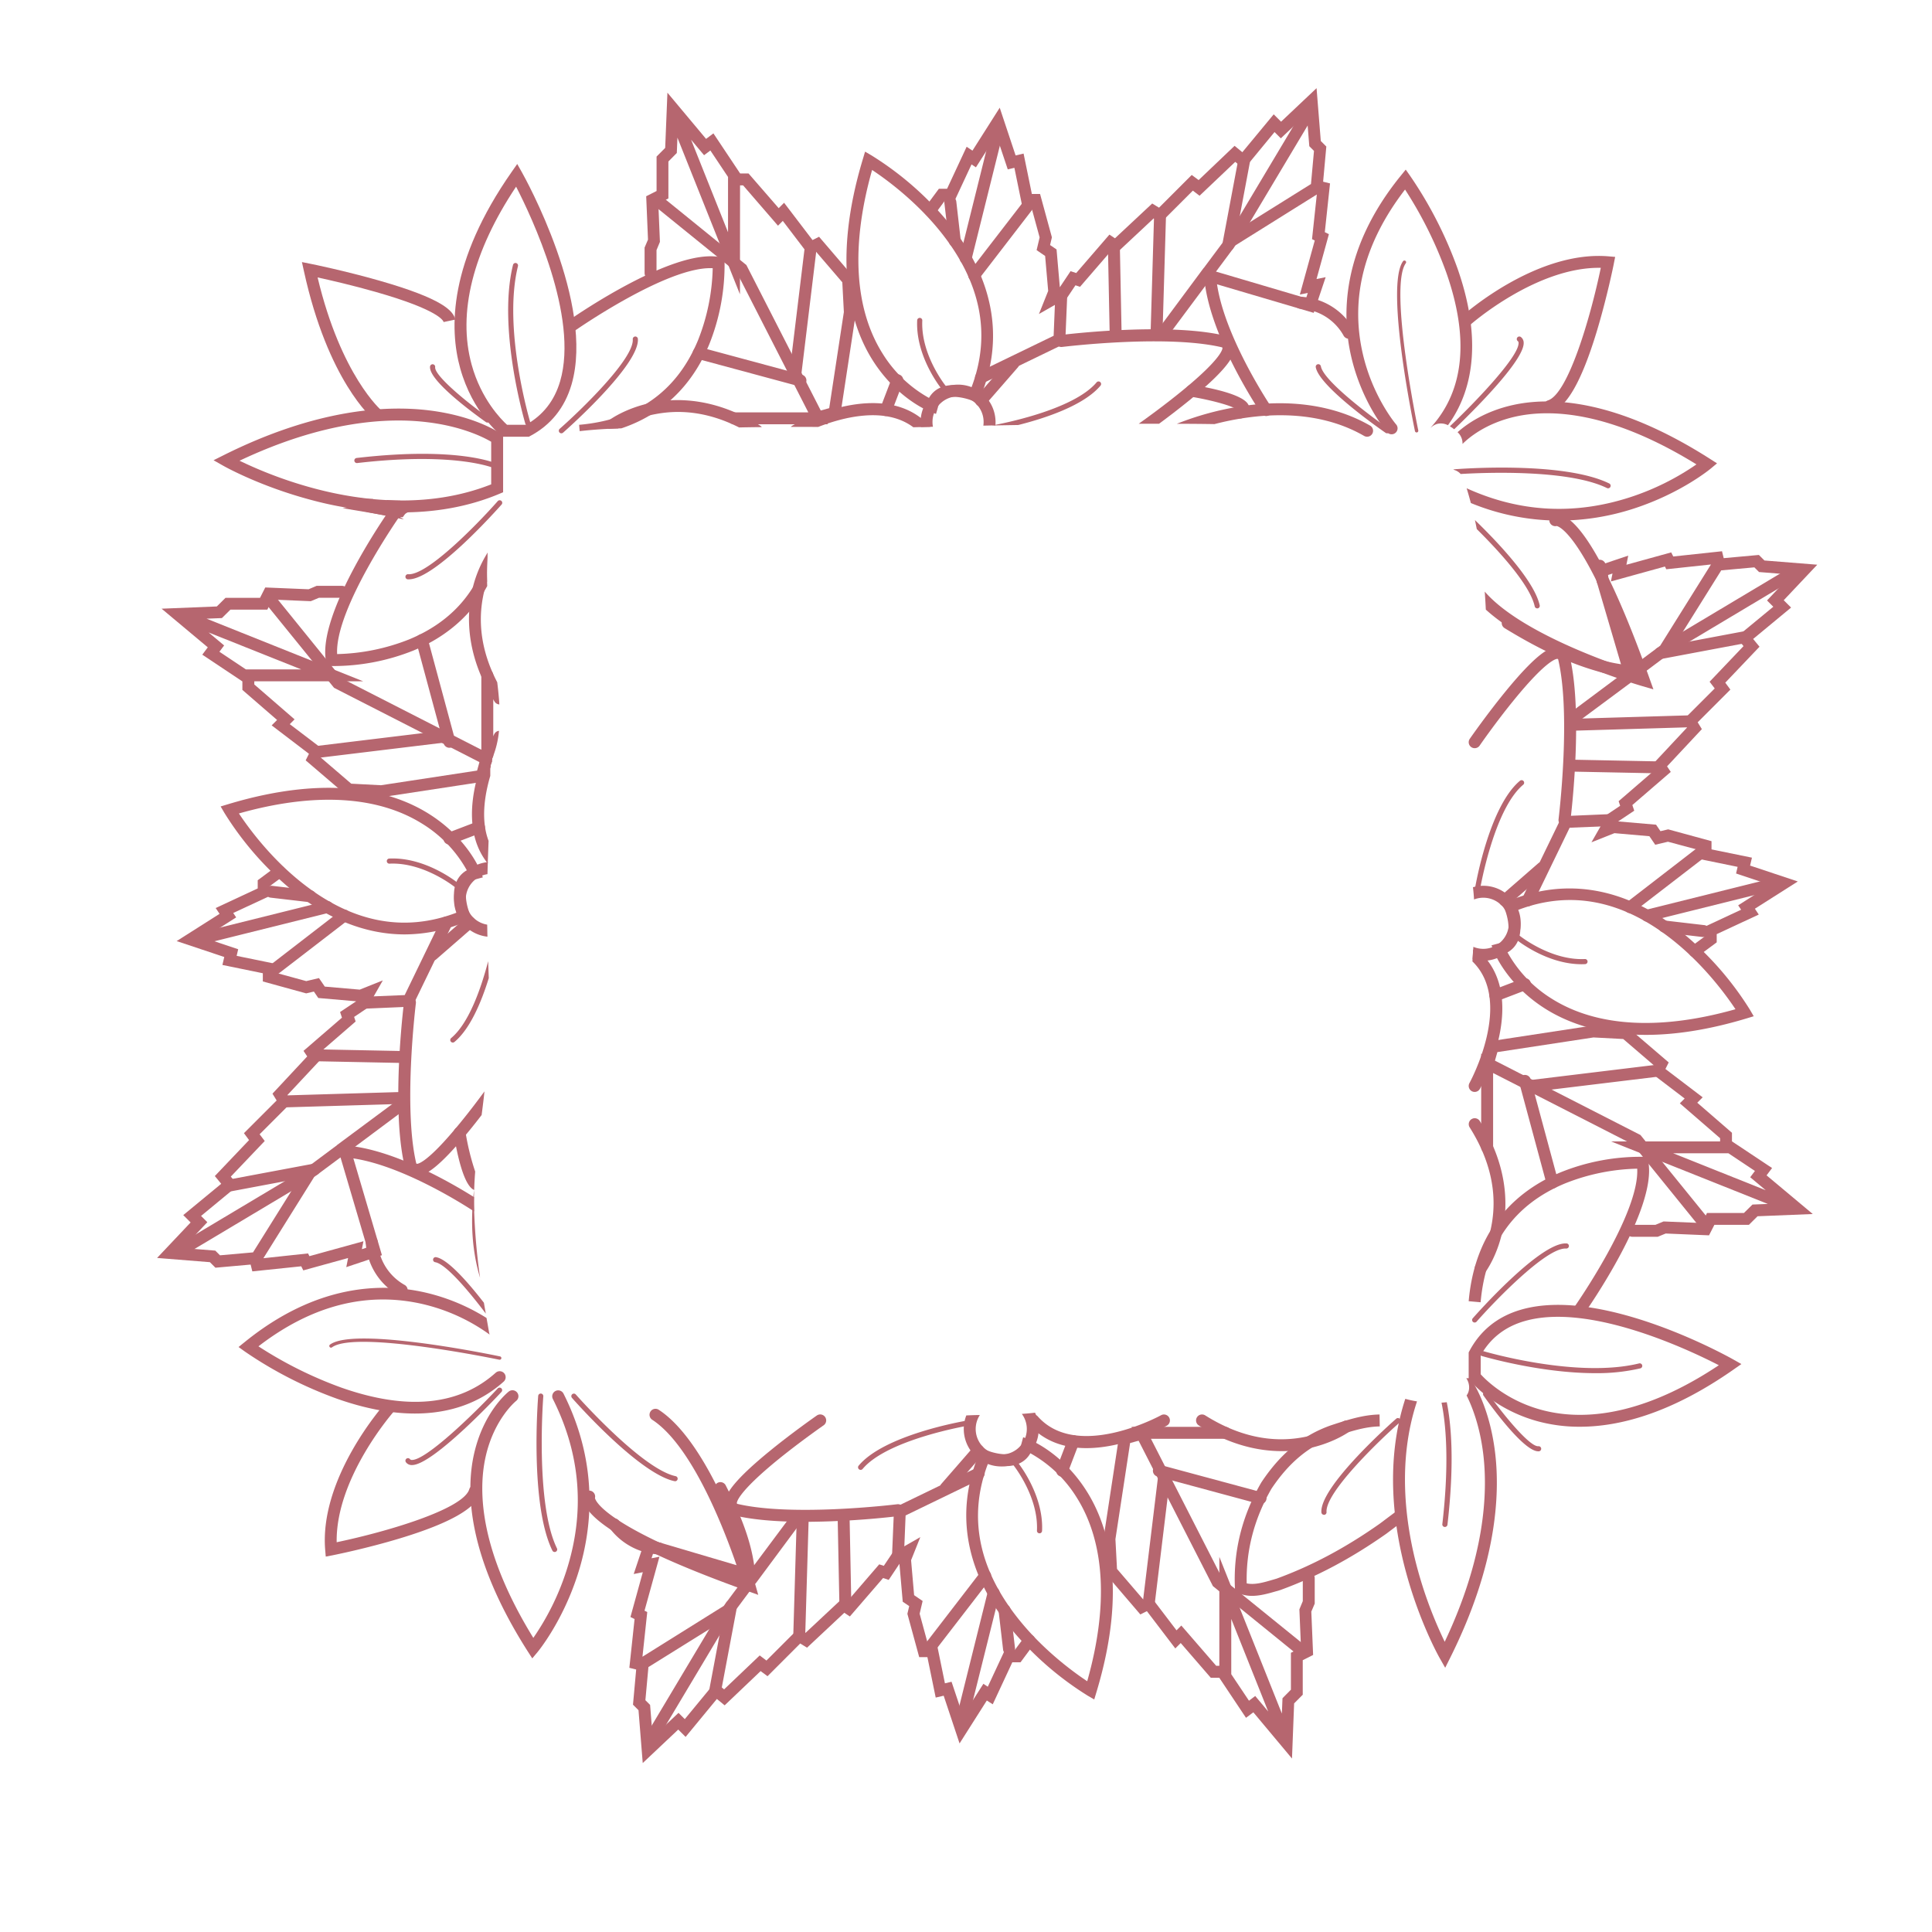 <svg id="Layer_2" data-name="Layer 2" xmlns="http://www.w3.org/2000/svg" viewBox="0 0 1133.86 1133.86"><defs><style>.cls-1{fill:#b6666f;}</style></defs><path class="cls-1" d="M310.42,256.3H295.05l-1-.76c-.68-.53-16.72-13.5-23.94-39.29-6.59-23.54-6.69-62.68,30.25-115.45l3.19-4.56,2.73,4.84c1.76,3.13,43,77.13,29.14,124.61-4,13.6-12.15,23.77-24.27,30.2Zm-12.85-7h11.09c10-5.53,16.73-14.13,20.08-25.57,11.08-37.87-16.86-96.73-25.85-114.18-25.41,38.08-34.44,74.08-26.11,104.41C282.39,234.39,294.26,246.29,297.57,249.3Z"/><path class="cls-1" d="M235.83,300.71a208.86,208.86,0,0,1-52.58-7.13c-30.46-8-51.33-19.74-52.21-20.23l-5.71-3.24,5.87-2.94c54.5-27.25,95.6-29.36,120.49-26.34,27.32,3.32,41.51,13.2,42.1,13.62l1.48,1v33.45l-2.15.9C274,297.84,254.26,300.71,235.83,300.71Zm-95.25-30.32a248.47,248.47,0,0,0,44.63,16.47c26.63,7,65.91,12.1,103.06-2.6v-25c-4.16-2.45-17-9.07-37.95-11.52C227.43,245,190.13,246.94,140.58,270.39Z"/><path class="cls-1" d="M219.49,246.41c-1.1-.91-27.05-22.92-41.14-87.36l-1.15-5.24,5.26,1.06c.2,0,20.12,4.1,40.14,9.82,37.47,10.7,43.51,17.85,44.59,22.88L260.35,189c-.15-.69-2.51-7-39.63-17.61-13.57-3.88-27.11-7-34.32-8.56,13.74,57.7,37.31,77.94,37.55,78.15Z"/><path class="cls-1" d="M418.28,157.41a121.72,121.72,0,0,1-8.6,42.21c-12.39,30-35.87,46.72-69.8,49.7l.32,3.71c8.14-.92,16.3-1.43,24.47-1.64,29.34-9.8,44.15-31.23,51.57-49.32a125.16,125.16,0,0,0,9-47.91l-.11-2.79-2.75-.51c-28.11-5.21-87.12,36.15-89.62,37.91l4,5.72C337.38,194.09,391.76,156,418.28,157.41Z"/><path class="cls-1" d="M357.18,251.67c1.86-.09,3.72-.16,5.58-.22A64.17,64.17,0,0,1,384.88,243c16.17-3.06,32.57-.4,48.89,7.86q6.66-.14,13.31-.2a3.46,3.46,0,0,0-.86-.8c-26-16.36-48.6-16.47-63-13.67-15.71,3.05-25.19,10-25.58,10.31a3.5,3.5,0,0,0-.72,4.89A3.85,3.85,0,0,0,357.18,251.67Z"/><path class="cls-1" d="M469.77,226.8a3.56,3.56,0,0,1-.91-.12l-59.69-16.1a3.5,3.5,0,0,1,1.82-6.76l59.69,16.1a3.5,3.5,0,0,1-.91,6.88Z"/><path class="cls-1" d="M485.82,249H430.77a3.5,3.5,0,0,1,0-7h43.61l-41.89-82-46.93-38a3.5,3.5,0,0,1,4.41-5.44l48.08,39Z"/><path class="cls-1" d="M434.27,172.73l-36.7-91.95-.36,9-4.94,5v21.68l-5.91,3,.94,22.5-2,4.82V160.3a3.5,3.5,0,0,1-7,0v-15l2-4.68-1.06-25.44,6.09-3.08V91.89l5.06-5.09,1.31-32.41,22.68,27.12,4.31-3.23,15.64,23.46ZM405.59,82l21.68,54.32V103.86L416.91,88.32l-3.7,2.77Z"/><path class="cls-1" d="M480.1,248.5a3.51,3.51,0,0,1-.94-6.88l7.49-2.08,8.6-56.41-.91-17.45-15.45-18-4.15,2.07-15.33-20.12-2.83,2.83L436.12,108.8h-3.35a3.5,3.5,0,0,1,0-7h6.54L457,122.17l3.17-3.17,16.68,21.88,3.85-1.93,20.55,24,1.08,20.55-9.39,61.59L481,248.37A3.87,3.87,0,0,1,480.1,248.5Z"/><path class="cls-1" d="M466.79,223l-.43,0a3.5,3.5,0,0,1-3.05-3.89l9-74.19a3.5,3.5,0,0,1,6.95.84l-9,74.19A3.5,3.5,0,0,1,466.79,223Z"/><path class="cls-1" d="M480.19,250.57c14.5-5.66,39.3-12.22,55.83.18,3.34-.09,6.69-.17,10-.24l0,0c-26.9-30.25-78.75-2-80.94-.74a3.64,3.64,0,0,0-.95.78Q472.17,250.52,480.19,250.57Z"/><path class="cls-1" d="M519.93,244.16a3.41,3.41,0,0,1-1.25-.23,3.5,3.5,0,0,1-2-4.52l6.64-17.36a3.5,3.5,0,1,1,6.53,2.5l-6.64,17.36A3.48,3.48,0,0,1,519.93,244.16Z"/><path class="cls-1" d="M549.32,242.93l-3.59-1.39c-.78-.31-19.29-7.67-33.43-29.87-12.87-20.23-24.35-57.19-5.88-118.38L507.7,89l3.83,2.24a185.54,185.54,0,0,1,44.91,39.15c26.84,32.8,33.34,68.39,18.8,102.91l-1.36,3.22-3.22-1.35c-2.8-1.17-11.19-3.66-16.25-1.21a7.67,7.67,0,0,0-4,5.22ZM511.82,99.75C499.3,144,501.41,181.2,518,207.54a74.55,74.55,0,0,0,27.22,26,14,14,0,0,1,6.19-5.83c6.23-3,14.19-1.42,18.63-.1,12-31.36,5.68-62.49-18.87-92.58C536.54,117.11,519.33,104.72,511.82,99.75Z"/><path class="cls-1" d="M547.53,250.47a14.65,14.65,0,0,1-.26-2.67,15,15,0,1,1,29.84,2l7.07-.15c.05-.61.09-1.24.09-1.87a22,22,0,1,0-43.81,2.84Z"/><path class="cls-1" d="M684.57,198.39,679,194.22h0l27.45-37,.07,0,13.86-18.6,48.56-30.34a2.46,2.46,0,0,1,.45-.24l1.77-19.48-2.75-2.75-1.52-19L751.7,81.18,748,77.5,730.11,99.23,724.94,95,704,114.88l-3.94-3-18.81,18.81-4.15-2.55-22,20.57-2.73-1.82-18.52,21.43-2.68-.89-5,7.46-16.43,9.39,5.42-13.54-1.79-20.52-5-3.42,1.77-7.47-5.07-18.57h-5.18l-4.56-22.27-3.89.91-6.69-20-12,18.81-2.58-1.72-9.93,21.32h-5.76l-5.91,8A3.5,3.5,0,0,1,543,121.6l8-10.8h4.81l11.5-24.67,3.41,2.28,16-25.19,9.32,28,4.68-1.09,4.86,23.72h4.82l6.94,25.44-1.07,4.52,3.8,2.58L622,168.58l6.3-9.44,3.31,1.1,19.49-22.56,3.26,2.17,21.85-20.42,4,2.45,19.19-19.2,4.06,3,21.1-20.1,4.55,3.75L747.52,67.1l4.32,4.32,20.83-19.68,2.48,31L778.4,86l-1.88,20.64,4.05,1-3.06,28.61,2.4,1.2-7.26,26.3,5.35-1.07-7,20.93-61.83-18.25Zm29.08-39L766.52,175l1-3.07-4.66.93,8.75-31.7-1.6-.8,2.81-26.22a1.64,1.64,0,0,1-.22.14l-47.44,29.65Z"/><path class="cls-1" d="M724.76,141.8a3.55,3.55,0,0,1-1.79-.49,3.5,3.5,0,0,1-1.21-4.8l43-72a3.5,3.5,0,1,1,6,3.59l-43,72A3.49,3.49,0,0,1,724.76,141.8Z"/><path class="cls-1" d="M720.82,147.42a3.66,3.66,0,0,1-.65-.06,3.5,3.5,0,0,1-2.79-4.09l9.49-50.44a3.5,3.5,0,0,1,6.88,1.29l-9.49,50.44A3.51,3.51,0,0,1,720.82,147.42Z"/><path class="cls-1" d="M678.77,198.8h-.11a3.5,3.5,0,0,1-3.39-3.6l2-67.5a3.5,3.5,0,1,1,7,.21l-2,67.5A3.51,3.51,0,0,1,678.77,198.8Z"/><path class="cls-1" d="M654.73,198.8a3.49,3.49,0,0,1-3.49-3.43l-1-50a3.5,3.5,0,1,1,7-.13l1,50a3.48,3.48,0,0,1-3.43,3.56Z"/><path class="cls-1" d="M575.73,225.1a3.5,3.5,0,0,1-1.52-6.65l44.15-21.39,1-24.41a3.5,3.5,0,0,1,7,.3l-1.21,28.59-47.92,23.21A3.49,3.49,0,0,1,575.73,225.1Z"/><path class="cls-1" d="M553.77,228.8a1.52,1.52,0,0,1-1.17-.55c-.62-.78-15.32-19.18-14.32-40.26a1.5,1.5,0,1,1,3,.14c-.95,20,13.51,38.05,13.65,38.23a1.5,1.5,0,0,1-.22,2.11A1.52,1.52,0,0,1,553.77,228.8Z"/><path class="cls-1" d="M575.73,238.62a3.5,3.5,0,0,1-2.64-5.8l19-21.82a3.5,3.5,0,0,1,5.28,4.6l-19,21.82A3.46,3.46,0,0,1,575.73,238.62Z"/><path class="cls-1" d="M586.26,249.63l11.36-.2c15.57-3.92,38.5-11.41,48.3-23.17a1.5,1.5,0,0,0-2.3-1.92c-13.58,16.29-55.89,24.37-61.49,25.38Z"/><path class="cls-1" d="M720.82,204.67a3.87,3.87,0,0,1-.94-.13c-31.89-8.85-95.91-1-96.55-.92a3.5,3.5,0,1,1-.87-7c2.68-.33,66-8.1,99.3,1.12a3.51,3.51,0,0,1-.94,6.88Z"/><path class="cls-1" d="M680.22,248.7c5.06-3.74,11.49-8.62,17.81-13.77,25.27-20.63,27.41-28,26.16-32.51a3.5,3.5,0,1,0-6.75,1.83c0,.22.43,5.52-24.32,25.64-10.26,8.36-20.77,15.92-24.83,18.8C672.26,248.68,676.24,248.69,680.22,248.7Z"/><path class="cls-1" d="M804.06,249.77c-20.93-12.06-47.57-15.9-77-11.11a173.51,173.51,0,0,0-36.4,10.06q11,0,22.09.18c22.19-5.75,57.83-10.36,87.84,6.94a3.55,3.55,0,0,0,1.75.46,3.5,3.5,0,0,0,1.75-6.53Z"/><path class="cls-1" d="M727.75,245.59a3.5,3.5,0,0,1-2.65-5.8c-3.93-2.14-14.91-5.12-26.34-7a3.5,3.5,0,0,1,1.15-6.91c31.81,5.32,32.85,11.17,33.19,13.09.24,1.41.1,4.08-3.63,6.2A3.48,3.48,0,0,1,727.75,245.59Zm-1.31-4.83h0Z"/><path class="cls-1" d="M743.08,244.16a3.52,3.52,0,0,1-2.9-1.53c-1.27-1.87-31-46.11-33.49-80.36a3.5,3.5,0,1,1,7-.5c2.33,32.4,32,76.49,32.3,76.93a3.49,3.49,0,0,1-.93,4.86A3.45,3.45,0,0,1,743.08,244.16Z"/><path class="cls-1" d="M791.59,198.8a3.5,3.5,0,0,1-3.15-2A30.85,30.85,0,0,0,763,181.17a3.5,3.5,0,0,1,.47-7,37.87,37.87,0,0,1,31.25,19.6,3.5,3.5,0,0,1-1.63,4.67A3.45,3.45,0,0,1,791.59,198.8Z"/><path class="cls-1" d="M814.05,254.3a1.49,1.49,0,0,1-.85-.26c-4-2.76-39-27.28-41-38.52a1.5,1.5,0,0,1,3-.53c1.51,8.48,29.18,29.28,39.72,36.58a1.5,1.5,0,0,1-.86,2.73Z"/><path class="cls-1" d="M848.79,159.92c13.53,38.53,10.58,69-8.74,90.55a3.38,3.38,0,0,0-.45.62,9.08,9.08,0,0,1,3.85-2.29,8.88,8.88,0,0,1,6.32.75c16.8-23,18.76-54.62,5.58-92.1a238.54,238.54,0,0,0-27.73-54.19L825,99.54l-2.89,3.56c-34.46,42.42-34.87,81.05-29.15,106,6.2,27,20.44,43.8,21.05,44.5a3.5,3.5,0,1,0,5.3-4.57c-.14-.16-13.71-16.14-19.53-41.5-7.51-32.76.84-65.13,24.82-96.29A237.11,237.11,0,0,1,848.79,159.92Z"/><path class="cls-1" d="M831.42,253.8a1,1,0,0,1-1-.79c-.73-3.46-17.62-84.92-7-99.7a1,1,0,0,1,1.39-.23,1,1,0,0,1,.23,1.4c-10.13,14.06,7.14,97.28,7.32,98.12a1,1,0,0,1-.78,1.18A.71.71,0,0,1,831.42,253.8Z"/><path class="cls-1" d="M909.54,241.8a3.5,3.5,0,0,1-1.06-6.83c11.7-3.74,24.83-48.09,31-77.79-37.81-.66-76.25,33.14-76.65,33.49a3.5,3.5,0,1,1-4.65-5.23c1.77-1.57,43.81-38.53,85.83-35l3.9.33-.76,3.84c0,.2-4,20-10.15,40.3-8.71,28.57-17.36,43.87-26.43,46.77A3.56,3.56,0,0,1,909.54,241.8Z"/><path class="cls-1" d="M894.22,201.05a4.19,4.19,0,0,0-1.65-3.26,1.5,1.5,0,1,0-1.8,2.4,1.22,1.22,0,0,1,.45,1c.42,7.55-23.29,32.82-40.31,49a21.7,21.7,0,0,1,2.52,1.74C862.74,243,894.8,211.65,894.22,201.05Z"/><path class="cls-1" d="M1003.65,269.35c-55.26-35.26-93.6-36.64-116-31.59-16.33,3.68-26.83,11.09-32.22,15.9l.41.39a8.82,8.82,0,0,1,2.49,6c0,.16,0,.33,0,.49,3.78-3.76,13.73-12.1,30.87-16,20.56-4.63,55.54-3.37,106.42,28a150.1,150.1,0,0,1-38.78,19.23c-32.78,10.67-65.07,8.91-96.09-5.22.88,2.88,1.71,5.77,2.47,8.67A136.46,136.46,0,0,0,915,305.52a142.49,142.49,0,0,0,44.24-7.17c27.2-8.92,44.07-22.77,44.77-23.35l3.69-3.07Z"/><path class="cls-1" d="M944.42,283.73c-27.07-13.25-88.18-8.52-90.77-8.32a1.52,1.52,0,0,0-.71.26,8.16,8.16,0,0,1,4.3,2.51c13.33-.8,63.06-2.91,85.86,8.25a1.52,1.52,0,0,0,.66.15,1.5,1.5,0,0,0,.66-2.85Z"/><path class="cls-1" d="M968.06,398.13c-25.62-71.89-41.85-91.67-50.95-95.6-3.05-1.32-5-.74-5.75-.43a3.5,3.5,0,0,0,2.21,6.61c1.25.22,16.09,4.53,45.51,85.14-18.05-5.91-67.81-23.73-87.71-46.65.25,3.52.47,7,.63,10.57,29.11,26.41,88.91,44.06,91.79,44.89l6.57,1.92Z"/><path class="cls-1" d="M914.17,308.51Z"/><path class="cls-1" d="M903.62,355.22c-3.24-14.57-24.64-37.06-38-50,.38,1.76.73,3.52,1.08,5.29,13.12,13,31.22,32.73,34,45.35a1.49,1.49,0,0,0,1.46,1.18,1.24,1.24,0,0,0,.33,0A1.5,1.5,0,0,0,903.62,355.22Z"/><path class="cls-1" d="M571.71,165.05a3.4,3.4,0,0,1-2.13-.73,3.5,3.5,0,0,1-.64-4.91L600,119.16a3.5,3.5,0,0,1,5.54,4.28l-31,40.25A3.51,3.51,0,0,1,571.71,165.05Z"/><path class="cls-1" d="M566.75,155.08a3.49,3.49,0,0,1-3.4-4.35l18.5-74.33a3.5,3.5,0,0,1,6.8,1.7l-18.51,74.33A3.5,3.5,0,0,1,566.75,155.08Z"/><path class="cls-1" d="M560.36,144.93a3.5,3.5,0,0,1-3.47-3.1l-2.65-22.73a3.5,3.5,0,1,1,7-.81L563.84,141a3.49,3.49,0,0,1-3.07,3.88A2.83,2.83,0,0,1,560.36,144.93Z"/><path class="cls-1" d="M329.46,254.3a1.5,1.5,0,0,1-1-2.62c12.22-10.75,43.75-41.14,42.9-52.58a1.5,1.5,0,0,1,3-.22c1.14,15.26-42.07,53.43-43.91,55.05A1.51,1.51,0,0,1,329.46,254.3Z"/><path class="cls-1" d="M309.77,249.8a1.51,1.51,0,0,1-1.44-1.06c-.16-.56-16.52-55.66-7.27-93.21a1.5,1.5,0,1,1,2.91.72c-9.05,36.74,7.07,91.08,7.23,91.62a1.5,1.5,0,0,1-1,1.87A1.59,1.59,0,0,1,309.77,249.8Z"/><path class="cls-1" d="M286.05,248a1.53,1.53,0,0,1-.86-.27c-5.64-4-33.73-24.21-32.8-32.61a1.5,1.5,0,0,1,3,.33c-.55,4.87,18.11,20.37,31.54,29.82a1.5,1.5,0,0,1,.36,2.09A1.48,1.48,0,0,1,286.05,248Z"/><path class="cls-1" d="M291.77,275.35a1.43,1.43,0,0,1-.66-.16c-.29-.13-22.23-10.3-81.48-3.43a1.51,1.51,0,0,1-1.66-1.32,1.49,1.49,0,0,1,1.32-1.66c60.43-7,82.24,3.28,83.14,3.72a1.5,1.5,0,0,1-.66,2.85Z"/><path class="cls-1" d="M734.87,936.58a19.94,19.94,0,0,1-8-1.56l-2-.86-.11-2.19c-1-21.58,4.18-42.42,15.47-61.92l.12-.19c11.28-16.93,24.23-27.53,40.74-33.36,9.16-3,18.57-6.19,28.54-6.36l.13,7c-8.9.15-17.4,3-26.4,6-14.92,5.27-26.74,15-37.13,30.53-10.15,17.57-15,36.26-14.56,55.59,4.65,1,10-.56,15.25-2.11l2.26-.66c20.53-7.48,40.31-18,60.44-32.16l10.49-7.87,4.2,5.6-10.62,8c-20.7,14.57-41.06,25.39-62.24,33.09l-.23.08-2.31.67C744.5,935.16,739.7,936.58,734.87,936.58Z"/><path class="cls-1" d="M752.22,851.64c-13.33,0-30.09-3.41-48.55-15a3.5,3.5,0,1,1,3.73-5.92C726.58,842.76,746,847.06,765,843.46c14.25-2.69,23-9.06,23.08-9.12a3.5,3.5,0,0,1,4.17,5.62c-.39.29-9.87,7.26-25.58,10.31A75.9,75.9,0,0,1,752.22,851.64Z"/><path class="cls-1" d="M739.81,882.74a3.56,3.56,0,0,1-.91-.12l-59.69-16.1a3.5,3.5,0,0,1,1.82-6.76l59.69,16.1a3.5,3.5,0,0,1-.91,6.88Z"/><path class="cls-1" d="M762.12,970.64a3.48,3.48,0,0,1-2.2-.78l-48.08-39L664.07,837.4h55a3.5,3.5,0,0,1,0,7h-43.6l41.89,82,46.92,38a3.5,3.5,0,0,1-2.2,6.22Z"/><path class="cls-1" d="M758.25,1032.05l-22.68-27.12-4.31,3.23L715.61,984.7v-71l36.7,91.95.37-9,4.94-5V970l5.91-3-.94-22.5,2-4.82V926.14a3.5,3.5,0,0,1,7,0v15l-2,4.68,1.06,25.44-6.09,3.08v20.26l-5.06,5.09Zm-21.58-36.7,7.62,9.1-21.68-54.32v32.45L733,998.12Z"/><path class="cls-1" d="M717.12,984.64h-6.54l-17.64-20.37-3.18,3.17-16.67-21.88-3.85,1.93-20.55-24L647.61,903,657,841.37l11.85-3.3a3.5,3.5,0,0,1,1.88,6.75l-7.49,2.08-8.61,56.41.92,17.45,15.45,18,4.15-2.07,15.33,20.12L693.3,954l20.47,23.64h3.35a3.5,3.5,0,0,1,0,7Z"/><path class="cls-1" d="M674.13,944.64a3,3,0,0,1-.43,0,3.48,3.48,0,0,1-3.05-3.89l9-74.19a3.5,3.5,0,0,1,7,.84l-9,74.19A3.5,3.5,0,0,1,674.13,944.64Z"/><path class="cls-1" d="M637.63,849.88c-12.19,0-24.47-3.46-33.77-13.92a3.5,3.5,0,1,1,5.23-4.65c23.21,26.1,71.82-.46,72.31-.73a3.5,3.5,0,0,1,3.4,6.12C683.37,837.49,660.68,849.88,637.63,849.88Z"/><path class="cls-1" d="M623.32,866.64a3.68,3.68,0,0,1-1.25-.23,3.51,3.51,0,0,1-2-4.52l6.64-17.36a3.5,3.5,0,0,1,6.54,2.5l-6.64,17.36A3.5,3.5,0,0,1,623.32,866.64Z"/><path class="cls-1" d="M642.19,997.4l-3.84-2.24A185.8,185.8,0,0,1,593.45,956c-26.84-32.8-33.34-68.39-18.8-102.91l1.36-3.22,3.22,1.35c2.8,1.17,11.19,3.66,16.25,1.21a7.7,7.7,0,0,0,4-5.22l1-3.71,3.59,1.39c.78.31,19.29,7.67,33.43,29.87C650.46,895,661.93,932,643.47,993.15ZM579.88,858.85c-12,31.36-5.69,62.49,18.87,92.58,14.6,17.9,31.81,30.29,39.32,35.26,12.52-44.25,10.41-81.45-6.15-107.79a74.62,74.62,0,0,0-27.22-26,14,14,0,0,1-6.19,5.83C592.28,861.76,584.32,860.17,579.88,858.85Z"/><path class="cls-1" d="M599.7,829.79a14.84,14.84,0,0,1,2.92,8.85,15,15,0,1,1-27.56-8.18c-2.65,0-5.3.12-7.95.23a22,22,0,1,0,40.33-1.61C604.86,829.39,602.28,829.62,599.7,829.79Z"/><path class="cls-1" d="M377.21,1034.7l-2.48-31-3.24-3.25,1.87-20.64-4-1,3.06-28.61L370,949l7.26-26.3-5.35,1.07,7-20.93,61.83,18.25,24.61-33,5.62,4.17h0l-27.45,37-.08,0-13.86,18.6L381,978.1a2.46,2.46,0,0,1-.45.24l-1.78,19.48,2.76,2.75,1.52,19,15.16-14.32,3.68,3.68,17.91-21.73,5.17,4.26,20.9-19.91,3.94,3,18.81-18.81,4.15,2.55,22-20.57,2.73,1.82L516,918.08l2.69.89,5-7.46,16.43-9.39-5.42,13.54,1.78,20.52,5,3.42-1.76,7.47,5.06,18.57H550l4.56,22.27,3.89-.91,6.69,20,12-18.81,2.58,1.72,9.93-21.32h5.76l5.91-8a3.5,3.5,0,0,1,5.62,4.17l-8,10.8h-4.82l-11.49,24.67L579.15,998l-16,25.19-9.32-28-4.68,1.09-4.87-23.72h-4.81l-6.94-25.44,1.07-4.52-3.8-2.58-1.94-22.24-6.29,9.44-3.31-1.1-19.49,22.56-3.26-2.17L473.64,967l-4-2.46-19.19,19.2-4.06-3-21.1,20.1-4.56-3.75-18.36,22.28-4.32-4.32Zm1.05-89.41,1.6.8-2.81,26.22.22-.14,47.44-29.65,11.53-15.47-52.87-15.6-1,3.07,4.66-.93Z"/><path class="cls-1" d="M382.12,1023.64a3.44,3.44,0,0,1-1.79-.5,3.49,3.49,0,0,1-1.21-4.8l43-72a3.5,3.5,0,0,1,6,3.59l-43,72A3.51,3.51,0,0,1,382.12,1023.64Z"/><path class="cls-1" d="M419.58,996.46a3.66,3.66,0,0,1-.65-.06,3.49,3.49,0,0,1-2.79-4.08l9.49-50.44a3.5,3.5,0,1,1,6.88,1.29L423,993.61A3.51,3.51,0,0,1,419.58,996.46Z"/><path class="cls-1" d="M469.11,962.14H469a3.5,3.5,0,0,1-3.4-3.61l2-67.5a3.54,3.54,0,0,1,3.6-3.39,3.5,3.5,0,0,1,3.4,3.6l-2,67.5A3.5,3.5,0,0,1,469.11,962.14Z"/><path class="cls-1" d="M496.12,944.64a3.51,3.51,0,0,1-3.5-3.44l-1-50a3.5,3.5,0,0,1,7-.13l1,50a3.5,3.5,0,0,1-3.43,3.57Z"/><path class="cls-1" d="M527,917.14h-.15a3.49,3.49,0,0,1-3.35-3.64l1.21-28.59,47.92-23.21a3.5,3.5,0,1,1,3,6.3l-44.15,21.39-1,24.41A3.5,3.5,0,0,1,527,917.14Z"/><path class="cls-1" d="M610.11,899.88H610a1.5,1.5,0,0,1-1.43-1.57c.95-19.92-13.51-38-13.66-38.23a1.5,1.5,0,0,1,2.34-1.89c.62.78,15.32,19.18,14.32,40.26A1.5,1.5,0,0,1,610.11,899.88Z"/><path class="cls-1" d="M555.12,876.64a3.51,3.51,0,0,1-2.64-5.8l19-21.82a3.5,3.5,0,1,1,5.28,4.6l-19,21.82A3.51,3.51,0,0,1,555.12,876.64Z"/><path class="cls-1" d="M505.12,862.64a1.51,1.51,0,0,1-1-.35,1.49,1.49,0,0,1-.19-2.11c15.18-18.22,61.92-26.19,63.9-26.52a1.5,1.5,0,0,1,.5,3c-.48.08-47.63,8.11-62.1,25.48A1.5,1.5,0,0,1,505.12,862.64Z"/><path class="cls-1" d="M472.76,893.14c-15.94,0-32.34-1.08-44.63-4.49A3.5,3.5,0,0,1,430,881.9c31.9,8.85,95.92,1,96.56.92a3.5,3.5,0,0,1,.87,6.95A495,495,0,0,1,472.76,893.14Z"/><path class="cls-1" d="M429.08,886.61A3.51,3.51,0,0,1,425.7,884c-1.25-4.5.89-11.88,26.16-32.51,13.41-10.94,27.37-20.65,27.51-20.75a3.5,3.5,0,0,1,4,5.75c-.13.1-13.56,9.43-26.6,20C432,876.67,432.42,882,432.45,882.19a3.49,3.49,0,0,1-2.45,4.29A3.3,3.3,0,0,1,429.08,886.61Z"/><path class="cls-1" d="M439.7,927.92a3.5,3.5,0,0,1-3.49-3.24c-1.26-17.64-9-35-16.47-49.64a3.5,3.5,0,1,1,6.24-3.16c7.75,15.26,15.86,33.41,17.22,52.29a3.52,3.52,0,0,1-3.24,3.75Z"/><path class="cls-1" d="M386.64,912.27h-.24a38.78,38.78,0,0,1-28.8-15.67,3.5,3.5,0,0,1,5.65-4.13,31.76,31.76,0,0,0,23.62,12.81,3.5,3.5,0,0,1-.23,7Z"/><path class="cls-1" d="M547.12,968.64a3.5,3.5,0,0,1-2.77-5.64l31-40.25A3.5,3.5,0,0,1,581,927l-31.06,40.25A3.47,3.47,0,0,1,547.12,968.64Z"/><path class="cls-1" d="M564.64,1012.69a3.58,3.58,0,0,1-.85-.1,3.52,3.52,0,0,1-2.55-4.25L579.75,934a3.5,3.5,0,1,1,6.79,1.7L568,1010A3.51,3.51,0,0,1,564.64,1012.69Z"/><path class="cls-1" d="M592.17,971.24a3.5,3.5,0,0,1-3.47-3.09l-2.65-22.73a3.5,3.5,0,0,1,7-.81l2.65,22.73a3.5,3.5,0,0,1-3.07,3.88Z"/><path class="cls-1" d="M777,889a1.5,1.5,0,0,1-1.49-1.39c-1.14-15.26,42.07-53.43,43.91-55a1.5,1.5,0,1,1,2,2.25c-12.22,10.75-43.75,41.14-42.9,52.58a1.5,1.5,0,0,1-1.38,1.6Z"/><path class="cls-1" d="M927.19,837.33A93.32,93.32,0,0,1,902,834c-25.8-7.23-38.76-23.27-39.3-24l-.76-1V793.71l.41-.77c6.44-12.13,16.6-20.3,30.21-24.28,47.48-13.88,121.47,27.38,124.6,29.15l4.84,2.73-4.55,3.18C980.44,829.64,950.12,837.33,927.19,837.33ZM869,806.55c3,3.31,14.92,15.19,35.35,20.8,30.32,8.32,66.33-.71,104.4-26.12-17.44-9-76.3-36.93-114.17-25.85-11.44,3.35-20,10.11-25.58,20.09Z"/><path class="cls-1" d="M877.44,852.43c-3.32-27.31-13.2-41.51-13.62-42.1l-1.05-1.48h-2.23c2.06,3,2.34,7.26.18,10.12,3,6,7.82,17.69,9.83,34.83,2.69,22.89.78,60.2-22.67,109.74a247.69,247.69,0,0,1-16.47-44.63c-6.57-25.06-11.48-61.31.21-96.46a61,61,0,0,1-6.88-1.49c-11.94,36.6-6.87,74-.06,99.91,8,30.47,19.74,51.34,20.24,52.21l3.24,5.71,2.93-5.87C878.34,918.42,880.46,877.32,877.44,852.43Z"/><path class="cls-1" d="M929.49,771.34l-5.72-4c.4-.57,38.52-54.93,37.08-81.46a121.4,121.4,0,0,0-42.2,8.59c-30,12.39-46.72,35.87-49.7,69.81l-7-.62c4-45.87,31.71-66.51,54.22-75.75a125.11,125.11,0,0,1,47.91-9l2.79.12.5,2.74C972.61,709.85,931.26,768.85,929.49,771.34Z"/><path class="cls-1" d="M869,747.91a3.45,3.45,0,0,1-2.08-.7,3.5,3.5,0,0,1-.72-4.89c.09-.14,6.43-8.87,9.12-23.08,3.6-19-.7-38.42-12.79-57.6a3.5,3.5,0,0,1,5.92-3.74c16.37,26,16.47,48.61,13.67,63-3.05,15.71-10,25.19-10.31,25.59A3.49,3.49,0,0,1,869,747.91Z"/><path class="cls-1" d="M911.06,697.54a3.5,3.5,0,0,1-3.38-2.59l-16.1-59.68a3.5,3.5,0,0,1,6.76-1.83l16.1,59.69a3.49,3.49,0,0,1-2.47,4.29A3.56,3.56,0,0,1,911.06,697.54Z"/><path class="cls-1" d="M999,719.85a3.52,3.52,0,0,1-2.72-1.29l-38-46.93-82-41.89v43.61a3.5,3.5,0,0,1-7,0v-55l93.48,47.77,39,48.07a3.49,3.49,0,0,1-2.72,5.7Z"/><path class="cls-1" d="M972.91,725.85H958a3.5,3.5,0,0,1,0-7H971.5l4.83-2,22.49.93,3-5.91h21.68l5-4.94,9-.36-92-36.7h71L1040,685.5l-3.23,4.3,27.12,22.69-32.41,1.31-5.08,5.05h-20.26L1003,725l-25.44-1.07Zm9.05-49,54.32,21.68-9.11-7.62,2.77-3.7-15.54-10.36Z"/><path class="cls-1" d="M1013,674.85a3.5,3.5,0,0,1-3.5-3.5V668l-23.63-20.47,2.83-2.83-20.12-15.33,2.07-4.15-18-15.44-17.45-.92-56.41,8.6L876.64,625a3.5,3.5,0,1,1-6.74-1.87l3.3-11.85,61.59-9.4,20.55,1.08,24,20.56-1.93,3.85L999.27,644l-3.17,3.17,20.36,17.64v6.54A3.49,3.49,0,0,1,1013,674.85Z"/><path class="cls-1" d="M898.78,640.84a3.5,3.5,0,0,1-.42-7l74.18-9a3.5,3.5,0,1,1,.84,7l-74.18,9A3,3,0,0,1,898.78,640.84Z"/><path class="cls-1" d="M867.79,558.09a3.5,3.5,0,0,0-3.23-.76c-.14,2.31-.29,4.61-.42,6.92,24.36,23.53-1.47,70.91-1.74,71.39a3.52,3.52,0,0,0,1.36,4.76,3.62,3.62,0,0,0,1.7.44,3.5,3.5,0,0,0,3.06-1.8C869.74,636.84,898,585,867.79,558.09Z"/><path class="cls-1" d="M877.6,587.7a3.5,3.5,0,0,1-1.25-6.77l17.36-6.64a3.5,3.5,0,1,1,2.5,6.54l-17.36,6.64A3.63,3.63,0,0,1,877.6,587.7Z"/><path class="cls-1" d="M965.88,607.35c-27.5,0-46.65-7.49-59.28-15.53-22.21-14.14-29.57-32.64-29.87-33.42l-1.39-3.6,3.71-1a7.69,7.69,0,0,0,5.22-4c2.45-5.06,0-13.44-1.22-16.25l-1.34-3.22,3.21-1.36c34.53-14.53,70.11-8,102.91,18.8A185.45,185.45,0,0,1,1027,592.59l2.23,3.83-4.25,1.29C1002,604.64,982.42,607.35,965.88,607.35Zm-81.14-48.41a74.67,74.67,0,0,0,26,27.21c26.34,16.57,63.53,18.67,107.79,6.15-5-7.51-17.36-24.71-35.26-39.32-30.1-24.55-61.23-30.89-92.58-18.86,1.31,4.43,2.91,12.39-.1,18.62A14.1,14.1,0,0,1,884.74,558.94ZM880,557.13h0Z"/><path class="cls-1" d="M870.46,519.85a22.31,22.31,0,0,0-6,.85q.42,3.6.63,7.18a15,15,0,1,1-.4,27.8q-.21,3.63-.44,7.27a22.27,22.27,0,0,0,6.25.9,22,22,0,0,0,0-44Z"/><path class="cls-1" d="M994.59,561.81a3.5,3.5,0,0,1-2.09-6.31l8-5.91v-5.75l21.33-9.94-1.72-2.58,18.81-12-20.05-6.68.91-3.9-22.28-4.56V499L978.9,494l-7.48,1.76-3.42-5-20.51-1.79L934,494.33l9.38-16.43,7.47-5-.9-2.69,21.44-18.51L969.51,449l20.58-22-2.55-4.16,18.8-18.8-3-3.94,19.9-20.9L1019,374l21.72-17.91-3.68-3.69,14.32-15.16-19-1.52-2.75-2.75-19.48,1.77a4.92,4.92,0,0,1-.24.45l-30.35,48.56L961,397.63l0,.08-37,27.45-4.18-5.61,33-24.62L934.65,333.1l20.93-7-1.07,5.34,26.3-7.25,1.2,2.4,28.61-3.07,1,4.05,20.65-1.88,3.25,3.25,31,2.48-19.68,20.84,4.32,4.31L1028.89,375l3.74,4.55-20.09,21.1,3,4.06-19.19,19.2,2.45,4-20.43,21.85,2.18,3.26L958,472.47l1.11,3.31-9.44,6.3L971.92,484l2.58,3.8,4.53-1.07,25.43,6.94v4.82l23.73,4.86L1027.1,508l28,9.32-25.19,16,2.28,3.42-24.68,11.49v4.82l-10.79,8A3.46,3.46,0,0,1,994.59,561.81Zm-51.31-224.2,15.6,52.86,15.46-11.53L1004,331.5l.14-.22-26.22,2.81-.8-1.6-31.7,8.75.93-4.66Z"/><path class="cls-1" d="M980,382.86a3.5,3.5,0,0,1-1.8-6.51l72-43a3.5,3.5,0,0,1,3.59,6l-72,43A3.44,3.44,0,0,1,980,382.86Z"/><path class="cls-1" d="M974.35,386.8a3.5,3.5,0,0,1-.65-6.94l50.44-9.49a3.5,3.5,0,1,1,1.3,6.88L975,386.74A3.66,3.66,0,0,1,974.35,386.8Z"/><path class="cls-1" d="M923,428.85a3.5,3.5,0,0,1-.1-7l67.5-2h.1a3.5,3.5,0,0,1,.11,7l-67.5,2Z"/><path class="cls-1" d="M973,453.85h-.06l-50-1a3.5,3.5,0,1,1,.13-7l50,1a3.5,3.5,0,0,1-.07,7Z"/><path class="cls-1" d="M896.66,531.89a3.45,3.45,0,0,1-1.52-.35,3.5,3.5,0,0,1-1.63-4.67L916.72,479l28.6-1.22a3.5,3.5,0,0,1,.29,7l-24.41,1-21.39,44.16A3.48,3.48,0,0,1,896.66,531.89Z"/><path class="cls-1" d="M928.2,565.89c-20.2,0-37.43-13.76-38.18-14.37a1.5,1.5,0,0,1,1.89-2.33c.18.14,18.3,14.61,38.23,13.65a1.5,1.5,0,1,1,.14,3C929.58,565.87,928.89,565.89,928.2,565.89Z"/><path class="cls-1" d="M883.15,531.89a3.46,3.46,0,0,1-2.64-1.2,3.51,3.51,0,0,1,.33-4.94l21.82-19a3.5,3.5,0,1,1,4.6,5.27l-21.81,19A3.5,3.5,0,0,1,883.15,531.89Z"/><path class="cls-1" d="M867,523.85a1,1,0,0,1-.24,0,1.5,1.5,0,0,1-1.24-1.72c.33-2,8.3-48.73,26.52-63.91a1.5,1.5,0,1,1,1.92,2.31c-17.36,14.47-25.4,61.62-25.48,62.09A1.49,1.49,0,0,1,867,523.85Z"/><path class="cls-1" d="M918.13,484.73a3.25,3.25,0,0,1-.44,0,3.5,3.5,0,0,1-3-3.9c.08-.65,7.92-64.67-.92-96.56a3.5,3.5,0,1,1,6.74-1.87c9.22,33.24,1.46,96.61,1.13,99.29A3.5,3.5,0,0,1,918.13,484.73Z"/><path class="cls-1" d="M865.46,439.1a3.5,3.5,0,0,1-2.87-5.5c.09-.14,9.8-14.1,20.75-27.51,20.63-25.27,28-27.4,32.51-26.16a3.5,3.5,0,0,1-1.86,6.75c-.19,0-5.48-.44-25.62,24.32-10.6,13-19.94,26.46-20,26.6A3.52,3.52,0,0,1,865.46,439.1Z"/><path class="cls-1" d="M956.25,397.44H956A91,91,0,0,1,937.69,394c-16.82-4.76-34.19-12.82-54.67-25.36a3.5,3.5,0,0,1,3.66-6c19.91,12.2,36.73,20,52.91,24.59a84.1,84.1,0,0,0,16.91,3.18,3.5,3.5,0,0,1-.25,7Z"/><path class="cls-1" d="M940.59,344.37a3.5,3.5,0,0,1-3.49-3.27,32.83,32.83,0,0,0-1.54-8,3.5,3.5,0,0,1,6.66-2.16,39.74,39.74,0,0,1,1.86,9.7,3.49,3.49,0,0,1-3.26,3.72Z"/><path class="cls-1" d="M956.72,535.91a3.5,3.5,0,0,1-2.14-6.27l40.25-31.06a3.5,3.5,0,0,1,4.27,5.55l-40.25,31A3.5,3.5,0,0,1,956.72,535.91Z"/><path class="cls-1" d="M966.68,540.88a3.5,3.5,0,0,1-.84-6.9l74.33-18.5a3.5,3.5,0,1,1,1.69,6.79l-74.33,18.51A3.53,3.53,0,0,1,966.68,540.88Z"/><path class="cls-1" d="M999.57,549.91l-.41,0-22.73-2.65a3.5,3.5,0,1,1,.81-7l22.73,2.65a3.5,3.5,0,0,1-.4,7Z"/><path class="cls-1" d="M865.46,776.16a1.49,1.49,0,0,1-1.12-2.49c1.59-1.81,38.8-43.93,54.44-43.93l.6,0a1.5,1.5,0,1,1-.22,3,3.54,3.54,0,0,0-.46,0c-11.78,0-41.51,30.86-52.11,42.91A1.49,1.49,0,0,1,865.46,776.16Z"/><path class="cls-1" d="M936.16,805.89c-32.59,0-66.2-10-66.63-10.1a1.5,1.5,0,0,1,.87-2.87c.54.16,54.87,16.27,91.62,7.23a1.5,1.5,0,0,1,.72,2.91A112.39,112.39,0,0,1,936.16,805.89Z"/><path class="cls-1" d="M902.76,851.75c-8.64,0-28.28-27.27-32.19-32.82A1.5,1.5,0,0,1,873,817.2c9.32,13.24,24.51,31.56,29.61,31.56h.22a1.5,1.5,0,0,1,.33,3Z"/><path class="cls-1" d="M846,823.19c2.41,11.65,4.79,34.08.48,71.3a1.49,1.49,0,0,0,1.32,1.66H848a1.5,1.5,0,0,0,1.49-1.32c4.32-37.29,2.06-59.86-.41-71.9C848.07,823.05,847.05,823.13,846,823.19Z"/><path class="cls-1" d="M237,304.82,218,301c-2.7-.55-5.46-1.17-8.2-1.85l1.3-6.86a60.52,60.52,0,0,0,6.24.56l1.53,0,1,1.16a3.32,3.32,0,0,0,.66.55Z"/><path class="cls-1" d="M236.35,303.56l-1.88-.16c-3.56-.31-7.24-.78-11-1.41l-22.42-3.75,22.51-3.16a6.79,6.79,0,0,0,2.63-1l.94-.59,1.11.06c2.2.13,4.14.2,5.91.22h.47l.45.13c.73.21,1.56.39,2.62.59l9.69,1.84-8.68,4.68a3.79,3.79,0,0,0-1.22,1Z"/><path class="cls-1" d="M286.15,325.16c-6.86,23.47-22.29,40.29-46.08,50.11a121.72,121.72,0,0,1-42.21,8.6c-1.44-26.53,36.68-80.9,37.08-81.46l-5.72-4c-1.76,2.5-43.12,61.5-37.91,89.63l.51,2.74,2.78.11c.16,0,.87,0,2.06,0a126.83,126.83,0,0,0,45.86-9.06c15-6.16,32.36-17.43,43.42-37.89A178.28,178.28,0,0,1,286.15,325.16Z"/><path class="cls-1" d="M293.06,413.42c-.26-4.36-.72-8.71-1.24-13-8.69-16.67-11.51-33.44-8.39-49.95a68.47,68.47,0,0,1,2.42-9.21c-.14-5.67-.05-11.34.37-17a69.76,69.76,0,0,0-9.6,24.55c-2.8,14.41-2.7,37,13.67,63A3.48,3.48,0,0,0,293.06,413.42Z"/><path class="cls-1" d="M263.75,438.86a3.51,3.51,0,0,1-3.38-2.59l-16.1-59.69a3.5,3.5,0,0,1,6.76-1.82l16.1,59.69a3.51,3.51,0,0,1-2.47,4.29A3.56,3.56,0,0,1,263.75,438.86Z"/><path class="cls-1" d="M288.65,447.16a6.09,6.09,0,0,1,.44-2.47c.14-.33.27-.66.4-1V396.36a3.5,3.5,0,0,0-7,0V440l-82-41.89-38-46.93a3.5,3.5,0,0,0-5.44,4.41l39,48.08,91.79,46.9A8.42,8.42,0,0,1,288.65,447.16Z"/><path class="cls-1" d="M213.18,399.86h-71l-23.46-15.64,3.23-4.31L94.84,357.23l32.41-1.31,5.09-5.06H152.6l3.08-6.09,25.43,1.06,4.69-2h14.95a3.5,3.5,0,0,1,0,7H187.21l-4.82,2-22.5-.94-3,5.91H135.23l-5,4.94-9,.36Zm-68.87-7h32.45l-54.33-21.68,9.11,7.62-2.77,3.7Z"/><path class="cls-1" d="M287.81,450.24a8.19,8.19,0,0,1,.84-3.08,6.07,6.07,0,0,1,.26-1.93,3.5,3.5,0,0,0-6.84-.48L280,452.24l-56.41,8.6-17.46-.91-18-15.45,2.08-4.15L170.06,425l2.82-2.83-23.63-20.46v-3.35a3.5,3.5,0,0,0-7,0v6.54l20.37,17.64-3.18,3.17,21.88,16.68-1.92,3.85,24,20.55,20.54,1.08,61.6-9.39Z"/><path class="cls-1" d="M185.75,444.86a3.5,3.5,0,0,1-.42-7l74.18-9a3.5,3.5,0,1,1,.84,7l-74.18,9A3,3,0,0,1,185.75,444.86Z"/><path class="cls-1" d="M286.74,493.49c-4.58-12.13-2.42-26.54,1-38.14,0-1.44,0-2.88,0-4.31a8.51,8.51,0,0,1,.88-3.88,6.06,6.06,0,0,1,.44-2.47,55.24,55.24,0,0,0,3.79-15.79,3.5,3.5,0,0,0-2.69,1.78c-1.15,2.06-26.33,48.22-3.91,76.05Q286.51,500.12,286.74,493.49Z"/><path class="cls-1" d="M263.75,495.66a3.5,3.5,0,0,1-1.25-6.77l17.36-6.64a3.5,3.5,0,1,1,2.5,6.54L265,495.42A3.43,3.43,0,0,1,263.75,495.66Z"/><path class="cls-1" d="M237.57,548.39c-22.7,0-45.29-8.85-66.69-26.36a185.54,185.54,0,0,1-39.15-44.91l-2.24-3.83,4.25-1.28c61.19-18.47,98.15-7,118.37,5.88C274.32,492,281.68,510.54,282,511.32l1.39,3.59-3.7,1a7.67,7.67,0,0,0-5.22,4c-2.45,5.06,0,13.45,1.21,16.25l1.34,3.22-3.21,1.36A92.87,92.87,0,0,1,237.57,548.39Zm-97.37-71c5,7.51,17.36,24.72,35.26,39.32,30.09,24.55,61.22,30.89,92.58,18.87-1.32-4.44-2.91-12.4.1-18.63a14,14,0,0,1,5.83-6.19,74.55,74.55,0,0,0-26-27.22C221.65,467,184.45,464.89,140.2,477.41Z"/><path class="cls-1" d="M285.92,542.66a15,15,0,0,1,.16-29.63q.1-3.54.22-7.08a22,22,0,0,0-.23,43.77C286,547.37,286,545,285.92,542.66Z"/><path class="cls-1" d="M148.09,746.16l-1-4L126.43,744l-3.24-3.25-31-2.48,19.68-20.83-4.32-4.32,22.28-18.37-3.75-4.55,20.09-21.1-3-4.06,19.19-19.19-2.45-4L180.3,620l-2.18-3.26,22.57-19.49-1.1-3.31,9.44-6.3-22.24-1.93-2.58-3.8L179.69,583,154.25,576v-4.82l-23.72-4.86,1.09-4.68-27.95-9.32,25.19-16-2.28-3.41,24.67-11.5V516.6l10.8-8a3.5,3.5,0,0,1,4.16,5.62l-8,5.91v5.76l-21.33,9.93,1.73,2.58-18.82,12,20,6.69-.9,3.89,22.27,4.56v5.18l18.56,5.07,7.48-1.77,3.42,5,20.51,1.78,13.55-5.42-9.39,16.43-7.46,5,.89,2.69L187.38,618l1.82,2.73-20.57,22,2.55,4.15-18.81,18.81,3,3.94-19.91,20.9,4.25,5.17L118,713.61l3.68,3.68-14.32,15.16,19,1.52,2.76,2.75L148.54,735a4.92,4.92,0,0,1,.24-.45l30.35-48.56,18.6-13.86,0-.07,37-27.46,4.18,5.61-33,24.62,18.24,61.83-20.92,7,1.06-5.35-26.29,7.26-1.2-2.4Zm36.28-55.39-29.65,47.44-.15.22,26.22-2.81.8,1.6,31.71-8.75-.93,4.66,3.07-1-15.6-52.87Z"/><path class="cls-1" d="M106.75,736.86a3.5,3.5,0,0,1-1.79-6.51l72-43a3.5,3.5,0,1,1,3.59,6l-72,43A3.5,3.5,0,0,1,106.75,736.86Z"/><path class="cls-1" d="M133.92,699.4a3.5,3.5,0,0,1-.64-6.94L183.72,683a3.5,3.5,0,0,1,1.29,6.88l-50.44,9.49A3.57,3.57,0,0,1,133.92,699.4Z"/><path class="cls-1" d="M168.25,649.87a3.5,3.5,0,0,1-.1-7l67.5-2a3.5,3.5,0,1,1,.2,7l-67.5,2Z"/><path class="cls-1" d="M235.75,623.83h-.07l-50-1a3.5,3.5,0,1,1,.14-7l50,1a3.5,3.5,0,0,1-.07,7Z"/><path class="cls-1" d="M213.25,592a3.5,3.5,0,0,1-.15-7l24.41-1,21.39-44.16a3.5,3.5,0,0,1,6.3,3.06L242,590.77,213.4,592Z"/><path class="cls-1" d="M267.75,520.86a1.45,1.45,0,0,1-.94-.34c-.18-.14-18.3-14.61-38.23-13.65a1.5,1.5,0,0,1-.15-3c21.09-1,39.49,13.7,40.26,14.32a1.5,1.5,0,0,1-.94,2.67Z"/><path class="cls-1" d="M253.75,563.86a3.5,3.5,0,0,1-2.3-6.14l21.82-19a3.5,3.5,0,0,1,4.6,5.28l-21.82,19A3.52,3.52,0,0,1,253.75,563.86Z"/><path class="cls-1" d="M286.5,564.11c-3.95,15.15-11.08,36.24-21.71,45.1a1.49,1.49,0,0,0-.19,2.11,1.49,1.49,0,0,0,2.11.19c9.23-7.69,15.83-23.49,20.14-37.46C286.73,570.74,286.62,567.42,286.5,564.11Z"/><path class="cls-1" d="M241.61,689.91a3.51,3.51,0,0,1-3.37-2.56c-9.22-33.25-1.46-96.62-1.12-99.3a3.5,3.5,0,1,1,6.94.87c-.08.64-7.92,64.66.93,96.55a3.5,3.5,0,0,1-2.44,4.31A3.38,3.38,0,0,1,241.61,689.91Z"/><path class="cls-1" d="M283.89,644.52c.15-1.32.29-2.66.44-4-3.67,5-8.65,11.62-14,18.15-20.15,24.78-25.44,24.36-25.63,24.35a3.5,3.5,0,1,0-1.87,6.74,7.16,7.16,0,0,0,2,.27c4.73,0,12.65-4.51,30.55-26.43,2.53-3.1,5-6.23,7.28-9.21C283.09,651.12,283.5,647.83,283.89,644.52Z"/><path class="cls-1" d="M278.23,709.4c-.1-3.67-.07-7.33,0-11-2.35,18.67-1.13,36.09,3.52,51.51A367.57,367.57,0,0,1,278.23,709.4Z"/><path class="cls-1" d="M278.88,687.57a142.82,142.82,0,0,1-5.68-23.22,3.5,3.5,0,1,0-6.9,1.15c4.52,27.07,9.43,31.85,12,32.89C278.39,694.77,278.6,691.17,278.88,687.57Z"/><path class="cls-1" d="M278.23,709.4c-.06-2.28-.07-4.54,0-6.8-12.7-8-47.43-28.31-75.48-30.32a3.5,3.5,0,1,0-.5,7C232.08,681.4,272,706.84,278.28,711,278.27,710.46,278.24,709.93,278.23,709.4Z"/><path class="cls-1" d="M235.75,760.68a3.45,3.45,0,0,1-1.52-.35,37.87,37.87,0,0,1-19.6-31.25,3.5,3.5,0,1,1,7-.47A31.13,31.13,0,0,0,237.27,754a3.5,3.5,0,0,1-1.52,6.65Z"/><path class="cls-1" d="M284,764.56c-8.84-11.39-21-25.48-28-26.73a1.5,1.5,0,1,0-.52,2.95c6.51,1.16,20.28,17.75,29.64,30.16C284.71,768.81,284.35,766.69,284,764.56Z"/><path class="cls-1" d="M290.91,805.64c-21.55,19.32-52,22.27-90.54,8.74a237.11,237.11,0,0,1-48.69-24.24c31-23.9,63.33-32.28,96-24.89a109.28,109.28,0,0,1,39.69,18,6.3,6.3,0,0,1-.3-1.05c-.52-2.9-1-5.8-1.54-8.71a117.43,117.43,0,0,0-36-14.94c-24.93-5.72-63.57-5.31-106,29.15L140,790.54l3.72,2.67a238.27,238.27,0,0,0,54.19,27.73c16.39,5.77,31.67,8.64,45.6,8.64,20.57,0,38.2-6.27,52.09-18.73a3.5,3.5,0,1,0-4.68-5.21Z"/><path class="cls-1" d="M293.25,798l-.2,0c-.84-.18-84.06-17.44-98.13-7.32a1,1,0,1,1-1.16-1.62c14.77-10.64,96.23,6.25,99.7,7a1,1,0,0,1,.77,1.18A1,1,0,0,1,293.25,798Z"/><path class="cls-1" d="M191.18,913.54l-.33-3.9c-3.49-42,33.47-84.06,35-85.83a3.5,3.5,0,0,1,5.23,4.65c-.35.4-34.14,38.86-33.49,76.65,29.7-6.21,74.05-19.34,77.79-31a3.5,3.5,0,1,1,6.66,2.13c-2.89,9.07-18.19,17.72-46.76,26.43-20.29,6.19-40.11,10.11-40.3,10.15Z"/><path class="cls-1" d="M241.79,859.82h-.29a4.17,4.17,0,0,1-3.26-1.65,1.5,1.5,0,0,1,2.4-1.8,1.2,1.2,0,0,0,1,.45h.2c8,0,34.41-25,50.3-42a1.5,1.5,0,0,1,2.18,2.06C290.2,821.35,253.79,859.82,241.79,859.82Z"/><path class="cls-1" d="M312.38,973.28l-2.58-4c-35.26-55.26-36.64-93.59-31.59-116,5.59-24.8,19.78-36.14,20.38-36.61a3.5,3.5,0,0,1,4.33,5.51h0c-.13.1-13.07,10.57-18,33.16-4.46,20.5-3.06,55.33,28.08,105.9a149.83,149.83,0,0,0,19.22-38.78c11.3-34.67,8.68-68.81-7.78-101.46a3.5,3.5,0,0,1,6.25-3.15c21.63,42.91,16.34,81.9,8.1,107-8.91,27.2-22.76,44.07-23.35,44.77Z"/><path class="cls-1" d="M325.53,910.85a1.5,1.5,0,0,1-1.35-.84c-13.25-27.07-8.53-88.18-8.32-90.77a1.5,1.5,0,1,1,3,.24c-.05.62-4.87,62.88,8,89.21a1.49,1.49,0,0,1-.68,2A1.46,1.46,0,0,1,325.53,910.85Z"/><path class="cls-1" d="M445,936l-6.45-2.3C366.69,908,346.91,891.81,343,882.7c-1.33-3.05-.75-5-.44-5.75a3.5,3.5,0,0,1,6.62,2.21c.22,1.25,4.53,16.09,85.13,45.51-6.3-19.3-26.23-74.83-51.46-91.39a3.5,3.5,0,1,1,3.84-5.85c32.7,21.46,55.49,98.67,56.44,102ZM349,879.76Zm0,0h0Zm.19-.68Z"/><path class="cls-1" d="M396,869.24l-.33,0c-21-4.67-58.45-47.06-60-48.86a1.51,1.51,0,0,1,.14-2.12,1.49,1.49,0,0,1,2.12.14c.38.43,38.39,43.45,58.43,47.91a1.5,1.5,0,0,1-.32,3Z"/><path class="cls-1" d="M161.75,571.86a3.5,3.5,0,0,1-2.14-6.27l40.25-31.06a3.5,3.5,0,0,1,4.28,5.55l-40.25,31A3.51,3.51,0,0,1,161.75,571.86Z"/><path class="cls-1" d="M117.69,554.34a3.5,3.5,0,0,1-.84-6.9l74.33-18.5a3.5,3.5,0,1,1,1.69,6.79l-74.33,18.51A3.53,3.53,0,0,1,117.69,554.34Z"/><path class="cls-1" d="M181.88,529.46a2.83,2.83,0,0,1-.41,0l-22.73-2.65a3.5,3.5,0,0,1,.81-6.95l22.73,2.65a3.5,3.5,0,0,1-.4,7Z"/><path class="cls-1" d="M239.93,340l-.6,0a1.5,1.5,0,1,1,.22-3c11.44.87,41.83-30.68,52.57-42.9a1.5,1.5,0,0,1,2.26,2C292.78,297.86,255.57,340,239.93,340Z"/></svg>

